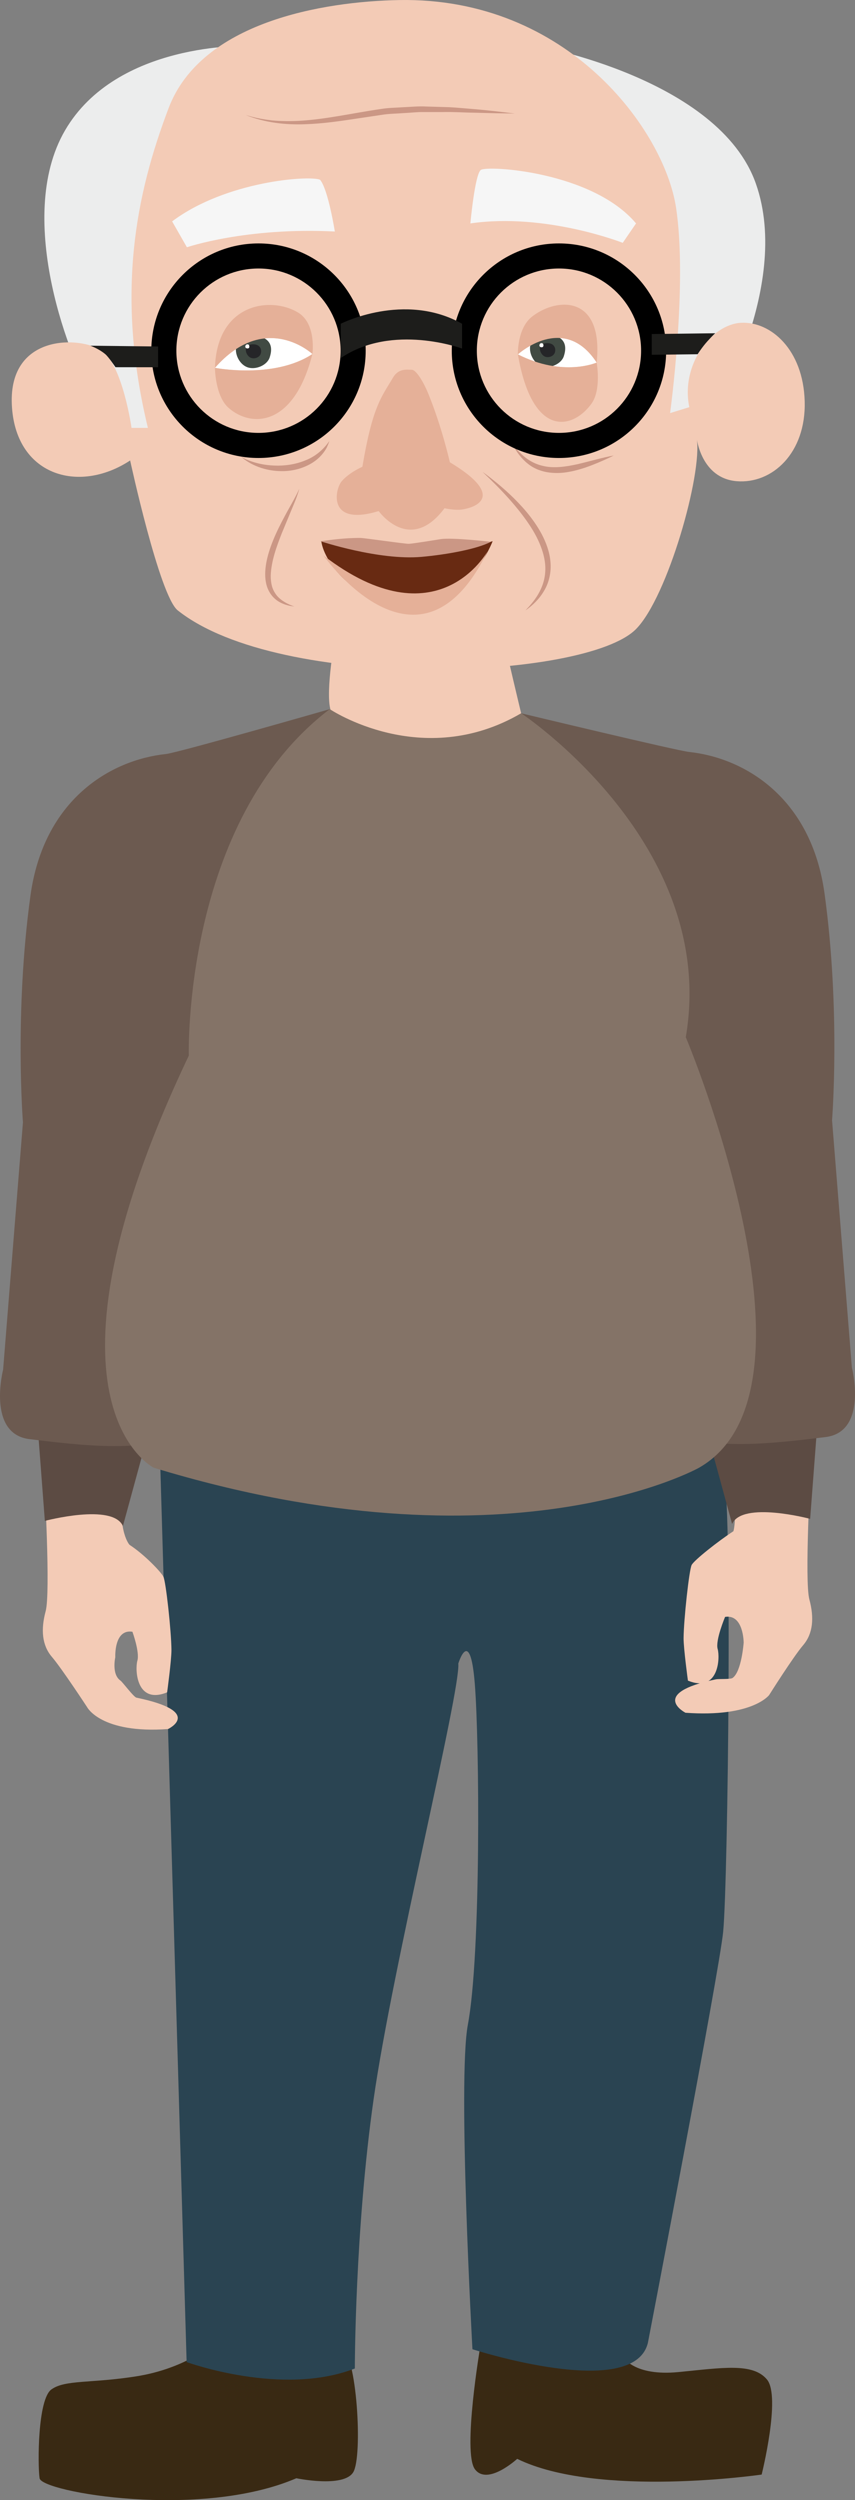 <?xml version="1.0" encoding="utf-8"?>
<!-- Generator: Adobe Illustrator 16.0.0, SVG Export Plug-In . SVG Version: 6.00 Build 0)  -->
<!DOCTYPE svg PUBLIC "-//W3C//DTD SVG 1.1//EN" "http://www.w3.org/Graphics/SVG/1.1/DTD/svg11.dtd">
<svg version="1.1" id="Layer_1" xmlns="http://www.w3.org/2000/svg" xmlns:xlink="http://www.w3.org/1999/xlink" x="0px" y="0px"
	 width="206.105px" height="602.189px" viewBox="0 0 206.105 602.189" enable-background="new 0 0 206.105 602.189"
	 xml:space="preserve">
<rect x="0" y="0" width="206.105" height="602.189" fill="#808080" stroke="none"/>
<g>
	<path fill="#392913" d="M150.316,567.833c0,0,2.604,4.532,13.188,3.514c10.582-1.021,17.975-2.311,21.385,1.794
		c3.406,4.104-1.284,22.889-1.284,22.889s-39.438,5.744-58.931-3.786c0,0-7.168,6.58-10.197,2.496
		c-3.028-4.087,1.302-29.604,1.302-29.604L150.316,567.833z"/>
	<path fill="#392913" d="M50.089,565.537c0,0-6.314,5.115-17.253,6.837c-10.935,1.723-17.115,0.77-20.441,3.147
		c-3.329,2.377-3.329,18.065-2.854,21.396c0.475,3.326,38.686,9.984,61.896,0c0,0,11.322,2.376,13.702-1.427
		c2.376-3.805,0.848-29.048-2.858-29.953C78.573,564.629,50.089,565.537,50.089,565.537"/>
	<g>
		<path fill="#2A4452" d="M38.108,335.036l6.881,233.896c0,0,22.967,8.394,40.547,1.549c0,0,0-33.123,4.535-64.918
			s20.979-98.257,20.41-104.881c0,0,2.839-9.274,3.972,4.857c1.136,14.13,1.505,65.23-1.666,82.103
			c-2.516,13.374,1.1,78.201,1.1,78.201s38.891,12.58,42.296-1.552c0,0,17.164-89.137,18.141-98.981
			c1.193-12.099,2.265-107.642,0-110.731c-2.27-3.092-6-20.139-6-20.139l-80.517,3.532L38.108,335.036z"/>
	</g>
	<path fill="#ECEDED" d="M129.435,11.066c0,0,43.859,7.845,52.774,33.163c8.915,25.317-11.411,57.767-11.411,57.767
		s-24.604,2.14-27.101,0C141.202,99.856,129.435,11.066,129.435,11.066"/>
	<path fill="#ECEDED" d="M59.544,11.066c0,0-31.379-1.07-43.859,20.326c-12.48,21.395,1.782,56.696,6.774,64.186
		c4.992,7.488,13.907,16.045,18.899,11.41C46.351,102.352,59.544,11.066,59.544,11.066"/>
	<path fill="#F3CBB6" d="M96.272,0.012C77.702,0.337,48.489,5.36,40.646,26.042c-7.847,20.683-12.838,44.573-4.992,77.022h-3.948
		c0,0-2.114-14.977-7.105-18.542C19.608,80.956,2.134,80.244,2.847,97.36c0.713,17.116,16.047,21.751,28.526,13.55
		c0,0,7.06,32.614,11.478,36.116c24.805,19.667,98.356,16.778,110.476,4.488c7.615-7.724,16.047-37.396,14.62-45.953
		c0,0,1.07,9.628,9.628,10.341c8.559,0.713,16.76-6.775,16.403-19.255c-0.356-12.48-8.201-19.256-15.333-18.899
		c-7.132,0.357-14.62,10.099-12.48,20.326l-4.636,1.426c0,0,4.278-31.022,1.426-49.564C160.103,31.393,136.923-0.702,96.272,0.012"
		/>
	<path fill="#F6F6F6" d="M113.389,53.813c0,0,1.068-11.696,2.496-12.865c1.427-1.17,26.857,0.301,37.44,12.865l-3.209,4.679
		C150.117,58.492,131.575,51.182,113.389,53.813"/>
	<path fill="#F6F6F6" d="M80.715,55.765c0,0-1.606-10.164-3.564-12.47c-2.505-1.091-22.627,0.264-35.659,10.029l3.565,6.235
		C45.056,59.56,59.319,54.68,80.715,55.765"/>
	<path fill="#682A12" d="M77.451,130.343c0,0,22.561,6.013,41.304,0c0,0-5.248,14.322-18.784,15.224
		C86.435,146.469,78.146,135.754,77.451,130.343"/>
	<path fill="#CB9785" d="M116.322,113.662c0,0,1.248,0.871,3.22,2.479c1.967,1.608,4.676,3.961,7.336,7.112
		c1.317,1.58,2.615,3.371,3.699,5.386c1.057,2.021,1.926,4.292,2.116,6.71c0.224,2.4-0.313,4.905-1.507,6.905
		c-1.166,2.025-2.818,3.598-4.523,4.771c0,0,0.168-0.181,0.492-0.535c0.336-0.337,0.803-0.872,1.375-1.594
		c0.557-0.73,1.214-1.66,1.771-2.854c0.568-1.181,1.033-2.635,1.132-4.304c0.254-3.352-1.174-7.421-3.921-11.474
		C124.784,122.187,120.921,117.994,116.322,113.662"/>
	<path fill="#CB9785" d="M72.148,117.724c0,0-0.298,1.226-1.079,3.153c-0.791,1.907-1.9,4.579-3.17,7.637
		c-1.183,3.045-2.516,6.566-2.637,10.127c-0.011,0.88,0.084,1.75,0.302,2.576c0.234,0.819,0.64,1.566,1.161,2.224
		c1.091,1.29,2.678,2.125,4.26,2.646c0,0-0.197-0.027-0.579-0.083c-0.39-0.039-0.953-0.158-1.69-0.393
		c-0.713-0.265-1.633-0.635-2.498-1.436c-0.877-0.771-1.665-1.98-2.027-3.481c-0.719-3.034,0.099-6.75,1.646-10.549
		c0.775-1.918,1.758-3.887,2.859-5.929C69.782,122.159,71.079,120.092,72.148,117.724"/>
	<path fill="#CB9785" d="M123.481,106.917c0,0,0.164,0.194,0.466,0.55c0.32,0.338,0.674,0.923,1.312,1.473
		c1.136,1.208,3.024,2.697,5.558,3.26c2.51,0.65,5.504,0.255,8.449-0.407c2.951-0.689,5.932-1.579,8.676-2.077
		c0,0-0.588,0.313-1.729,0.828c-1.141,0.519-2.814,1.28-5.07,2.061c-1.138,0.372-2.414,0.769-3.873,1.024
		c-1.444,0.29-3.096,0.407-4.849,0.188c-1.742-0.216-3.623-0.862-5.172-2.118C125.686,110.472,124.451,108.791,123.481,106.917"/>
	<path fill="#CB9785" d="M58.19,110.089c0,0,0.203,0.098,0.574,0.277c0.363,0.191,0.901,0.443,1.606,0.684
		c1.392,0.509,3.42,1.009,5.767,1.087c2.339,0.103,4.989-0.235,7.403-1.22c2.447-0.923,4.488-2.67,5.854-4.7
		c0,0-0.151,0.556-0.623,1.584c-0.529,0.979-1.529,2.42-3.396,3.617c-1.844,1.174-4.498,2.122-7.604,2.057
		C64.714,113.456,61.091,112.53,58.19,110.089"/>
	<path fill="#CB9785" d="M59.231,27.704c0,0,0.583,0.162,1.655,0.459c1.072,0.284,2.656,0.601,4.654,0.833
		c2.006,0.188,4.427,0.253,7.146,0.073c2.717-0.173,5.723-0.584,8.926-1.117c3.206-0.523,6.605-1.183,10.168-1.689
		c1.78-0.313,3.615-0.308,5.452-0.439c1.839-0.074,3.695-0.275,5.544-0.166c1.848,0.053,3.701,0.107,5.539,0.16
		c1.834,0.1,3.649,0.277,5.441,0.421c3.59,0.286,7.057,0.711,10.34,1.102c0,0-1.563-0.021-4.535-0.063
		c-1.484-0.038-3.32-0.084-5.49-0.139c-2.17-0.018-4.672-0.216-7.48-0.147c-1.401,0-2.885,0-4.442,0.001
		c-1.561-0.041-3.178,0.177-4.877,0.25c-1.695,0.141-3.48,0.12-5.304,0.43c-1.836,0.272-3.743,0.558-5.721,0.851
		c-3.959,0.598-8.231,1.262-12.821,1.405C68.862,30.084,63.918,29.585,59.231,27.704"/>
	<path fill="#F3CBB6" d="M80.454,155.637c0,0-2.594,14.977,0,16.64c2.599,1.663,16.354,9.984,28.996,9.508
		c12.646-0.474,16.176-9.984,16.176-9.984s-3.903-16.162-4.461-19.491C120.606,148.979,80.454,155.637,80.454,155.637"/>
	<g>
		<path fill="#FFFFFF" d="M124.841,85.355c0,0,11.102-10.112,18.991,1.973C143.832,87.328,135.757,90.905,124.841,85.355z"/>
		<g>
			<path fill="#414A43" d="M127.917,82.874c0.886-2.786,4.153-2.689,6.087-1.965c1.932,0.724,2.776,2.273,1.907,4.901
				c-0.643,1.938-3.475,3.078-5.409,2.353C128.569,87.439,127.298,84.82,127.917,82.874z"/>
			<path fill="#252528" d="M130.231,83.504c0.301-0.865,1.732-1.029,2.604-0.705c0.863,0.329,1.21,1.281,0.908,2.146
				c-0.307,0.867-1.469,1.292-2.338,0.964C130.541,85.585,129.93,84.369,130.231,83.504"/>
			<path fill="#FFFFFF" d="M130.93,83.478c-0.145,0.232-0.528,0.204-0.731,0.064c-0.203-0.144-0.221-0.433-0.078-0.667
				c0.146-0.231,0.479-0.294,0.684-0.151C131.003,82.864,131.076,83.246,130.93,83.478z"/>
		</g>
		<g>
			<path fill="#E5B098" d="M143.832,87.328c0,0,1.183,6.49-1.229,9.867c-0.122,0.17-0.248,0.337-0.377,0.5
				c-4.604,5.83-13.964,7.56-17.387-12.34C135.757,90.905,143.832,87.328,143.832,87.328z"/>
			<path fill="#E5B098" d="M128.294,76.229c6.119-4.733,17.235-5.089,15.538,11.099c-7.891-12.085-18.991-1.973-18.991-1.973
				S124.62,79.067,128.294,76.229z"/>
		</g>
	</g>
	<g>
		<path fill="#FFFFFF" d="M75.31,85.27c0,0-11.285-10.546-23.495,3.329C51.814,88.599,66.062,91.374,75.31,85.27z"/>
		<g>
			<path fill="#414A43" d="M57.016,83.159c0.886-2.785,4.156-2.688,6.087-1.961c1.937,0.723,2.774,2.27,1.906,4.899
				c-0.642,1.939-3.474,3.078-5.404,2.354C57.669,87.725,56.403,85.106,57.016,83.159z"/>
			<path fill="#252528" d="M59.331,83.791c0.308-0.867,1.732-1.03,2.607-0.706c0.866,0.326,1.207,1.28,0.904,2.146
				c-0.306,0.868-1.466,1.292-2.336,0.964C59.64,85.871,59.028,84.655,59.331,83.791"/>
			<path fill="#FFFFFF" d="M60.036,83.763c-0.148,0.232-0.538,0.202-0.738,0.064c-0.202-0.143-0.218-0.434-0.076-0.667
				c0.148-0.229,0.479-0.292,0.683-0.152C60.107,83.149,60.175,83.533,60.036,83.763z"/>
		</g>
		<g>
			<path fill="#E5B098" d="M75.31,85.27c-4.473,17.653-14.81,17.766-20.228,12.952c-3.25-2.89-3.269-9.623-3.269-9.623
				S66.062,91.374,75.31,85.27z"/>
			<path fill="#E5B098" d="M51.814,88.599c0.477-15.566,13.452-17.313,20.042-13.318c4.479,2.716,3.453,9.989,3.453,9.989
				S64.024,74.724,51.814,88.599z"/>
		</g>
	</g>
	<path fill="#E5B098" d="M82.368,115.917c-1.629,1.917-3.568,10.972,8.918,7.182c0,0,7.492,10.506,15.872-0.689
		c0,0,2.565,0.619,4.482,0.273c4.458-0.809,9.164-3.929-3.196-11.338c0,0-1.913-8.529-5.259-16.667
		c-1.006-2.447-2.821-5.63-3.934-5.616c-1.045,0.013-3.149-0.451-4.518,1.894c-2.665,4.563-4.902,6.679-7.373,21.466
		C87.362,112.419,84.165,113.803,82.368,115.917z"/>
	<g>
		<path fill="#F3CBB6" d="M195.405,354.147c0,0-1.497,26.675-0.3,31.096c1.191,4.422,0.896,8.22-1.491,11.011
			c-2.392,2.794-8.205,12.022-8.205,12.022s-4.046,5.425-20.175,4.263c0,0-9.036-4.654,7.358-8.057
			c0.664-0.137,3.479,0.036,3.991-0.317c2.191-1.516,2.685-8.508,2.685-8.508s0.004-6.908-4.477-6.21c0,0-2.392,5.646-1.792,7.736
			c0.597,2.095,0.299,10.645-7.169,7.619c0,0-1.062-7.786-1.046-10.235c0.035-4.502,1.344-16.458,1.944-17.623
			c0.595-1.161,6.479-5.805,10.064-8.131c0,0,0.984-2.566-0.211-13.036l6.274-5.117L195.405,354.147z"/>
		<path fill="#5C4B43" d="M195.294,365.837c0,0-16.328-4.347-18.814,1.236l-5.376-19.692l25.688-1.242L195.294,365.837z"/>
		<path fill="#6C5A50" d="M166.109,181.118c13.432,1.431,29.473,11.011,32.657,34.119c3.9,28.307,1.808,54.598,1.808,54.598
			l4.779,59.554c0,0,3.979,15.509-6.374,16.751c-10.354,1.239-31.646,4.129-36.425-2.696c-4.779-6.826-4.996-10.33-8.979-24.6
			c-3.98-14.27-3.186-89.951-3.186-89.951l-18.321-42.806l-6.443-14.286C125.626,171.8,163.146,180.803,166.109,181.118z"/>
	</g>
	<g>
		<path fill="#F3CBB6" d="M10.708,356.967c0,0,1.495,26.678,0.301,31.096c-1.194,4.421-0.896,8.222,1.494,11.01
			c2.39,2.792,8.519,12.149,8.519,12.149s3.354,6.404,19.483,5.242c0,0,8.777-4.164-7.614-7.563
			c-0.666-0.136-3.342-3.759-3.855-4.115c-2.189-1.516-1.244-5.617-1.244-5.617s-0.35-6.84,4.129-6.144c0,0,1.793,4.887,1.194,6.979
			c-0.597,2.095-0.296,10.645,7.173,7.618c0,0,1.062-7.785,1.041-10.234c-0.033-4.502-1.342-16.458-1.94-17.623
			c-0.597-1.161-4.58-5.346-8.164-7.672c0,0-2.888-3.028-1.693-13.495l-6.272-5.12L10.708,356.967z"/>
		<path fill="#5C4B43" d="M10.812,366.33c0,0,16.328-4.343,18.815,1.24l5.375-19.696l-25.688-1.238L10.812,366.33z"/>
		<path fill="#6C5A50" d="M40,181.614c-13.437,1.429-29.476,11.011-32.661,34.119c-3.901,28.306-1.807,54.598-1.807,54.598
			l-4.781,59.556c0,0-3.979,15.506,6.377,16.749c10.353,1.238,31.645,4.126,36.425-2.697c4.778-6.825,4.997-10.329,8.978-24.599
			c3.982-14.271,3.186-89.952,3.186-89.952l18.321-42.805l5.452-15.777C79.488,170.804,42.958,181.297,40,181.614z"/>
	</g>
	<path fill="#847367" d="M125.626,171.8c0,0,47.65,31.479,39.688,78.016c0,0,35.847,85.095,3.188,103.71
		c0,0-46.197,25.931-131.431,0c0,0-31.383-15.501,8.444-99.27c0,0-1.589-56.407,33.975-83.451
		C79.488,170.804,101.729,185.763,125.626,171.8z"/>
	<g>
		<path fill="#CB9785" d="M118.317,130.496c0,0-9.367-1.077-12.072-0.639c-0.92,0.148-6.764,1.099-7.695,1.127
			c-0.958,0.03-10.692-1.409-11.651-1.413c-4.234-0.021-7.386,0.533-9.708,0.771c0,0,14.136,4.693,24.394,3.788
			C107.736,133.585,115.108,132.225,118.317,130.496z"/>
		<path fill="#E5B098" d="M117.534,132.76c0,0-12.072,22.179-39.563,1.031C77.972,133.791,101.075,166.58,117.534,132.76z"/>
	</g>
	<path d="M134.743,58.632c-14.271,0-25.839,11.568-25.839,25.84c0,14.271,11.568,25.839,25.839,25.839
		c14.271,0,25.839-11.568,25.839-25.839C160.582,70.2,149.014,58.632,134.743,58.632z M134.743,104.269
		c-10.934,0-19.798-8.863-19.798-19.798c0-10.936,8.864-19.799,19.798-19.799c10.935,0,19.798,8.863,19.798,19.799
		C154.541,95.406,145.677,104.269,134.743,104.269z"/>
	<path d="M62.313,58.632c-14.271,0-25.839,11.568-25.839,25.84c0,14.271,11.567,25.839,25.839,25.839
		c14.271,0,25.839-11.568,25.839-25.839C88.152,70.2,76.584,58.632,62.313,58.632z M62.313,104.269
		c-10.935,0-19.798-8.863-19.798-19.798c0-10.936,8.863-19.799,19.798-19.799c10.934,0,19.798,8.863,19.798,19.799
		C82.111,95.406,73.247,104.269,62.313,104.269z"/>
	<path fill="#1D1D1B" d="M82.142,77.981c0,0,15.334-7.81,29.239,0v5.973c0,0-16.76-6.201-29.239,2.297V77.981z"/>
	<path fill="#1D1D1B" d="M27.842,88.446l10.264,0.012v-5l-16.327-0.189c0,0,1.976,0.681,3.611,2.044
		C26.153,85.949,27.842,88.446,27.842,88.446z"/>
	<path fill="#1D1D1B" d="M168.171,85.32l-11.065,0.137v-5l15.317-0.188c0,0-0.465,0.349-1.894,1.927
		C169.267,83.592,168.171,85.32,168.171,85.32z"/>
</g>
<g display="none">
	<path display="inline" fill="#9E9E9E" d="M33.23,24.796c-10.153,8.788-16.217,25.75-12.128,46.788
		c4.084,21.029,18.32,58.098-19.171,57.406c0,0,18.716,18.462,34.597,11.281c0,0-11.374,23.703-28,24.032
		c0,0,31.649,25.459,53.433,1.275c0,0,5.592,9.554,19.685,15.927c11.901,5.386,44.95,2.365,56.037-14.117
		c0,0,30.374,21.11,53.544,8.557c0,0-26.789-9.753-26.124-24.65c0,0,36.678-2.446,42.114-17.402c0,0-25.621-1.313-25.184-21.966
		c0.446-20.654,15.611-46.346-9.944-81.626C146.531-4.976,87.369-9.398,65.125,16.762C65.125,16.762,43.381,16.012,33.23,24.796z"/>
	<path display="inline" fill="#F3CBB6" d="M162.438,322.753v-87.98c0-12.462-10.647-22.563-22.565-22.563
		c-32.028,0-21.494-37.077-21.494-37.077H84.617c0,0,9.328,37.077-21.495,37.077c-13.442,0-22.564,10.101-22.564,22.563v87.98
		c0,9.401,5.754,17.452,13.93,20.846c-6.469,10.14-10.272,22.458-10.272,35.756c-0.087,1.831,0.02,3.945,0.288,6.289
		c0.399,4.37,1.213,8.606,2.393,12.668c7.555,31.078,28.318,78.29,28.318,78.29c-9.426,19.447,10.864,85.759,10.864,85.759
		l-29.331,26.683c-4.047,2.34-7.638,4.305-7.638,6.725c0,2.421,0.004,6.948,6.21,6.948l0.101-0.02v0.02
		c10.672,0,45.472-18.236,45.472-18.236s33.097,17.73,45.812,18.21l0.136,0.026c0.064,0,0.119-0.01,0.188-0.012
		c0.065,0.002,0.14,0.012,0.205,0.012v-0.022c5.797-0.195,5.813-4.559,5.813-6.928c0-2.42-2.979-4.598-7.168-6.696l-30.086-26.352
		c0,0,19.287-64.844,10.774-86.118c0,0,34.798-74.684,32.216-97.247c0-13.296-3.807-25.616-10.273-35.754
		C156.685,340.205,162.438,332.154,162.438,322.753z"/>
	<path display="inline" fill="#E5B098" d="M89.843,213.954c0.407,0.276,0.798,0.659,1.168,1.17
		c7.526,10.524,15.577,4.568,23.076-2.962c-0.515-7.471-0.675-17.178-0.19-29.833l-24.988,3.612
		C88.909,185.942,90.916,200.132,89.843,213.954z"/>
	<path display="inline" fill="#F3CBB6" d="M165.656,100.829c0,32.73-13.848,69.354-39.115,81.067
		c-8.66,4.014-14.659,10.102-23.726,10.102c-9.072,0-14.562-6.256-23.479-9.667c-24.351-9.307-39.365-48.773-39.365-81.502
		c0-44.31,4.887-80.23,62.844-80.23C165.656,20.599,165.656,56.518,165.656,100.829z"/>
	<path display="inline" fill="none" stroke="#A3897A" stroke-width="1.67" stroke-miterlimit="10" d="M58.744,242.598l3.079,6.686
		c0,0-13.769,16.408-3.079,29.78l9.85,35.254l-14.108,29.278"/>
	<path display="inline" fill="none" stroke="#A3897A" stroke-width="1.67" stroke-miterlimit="10" d="M143.435,242.598
		l-3.08,6.686c0,0,13.769,16.408,3.08,29.78l-9.854,35.254l14.107,29.278"/>
	<g display="inline">
		<polyline fill="none" stroke="#A3897A" stroke-width="1.67" stroke-miterlimit="10" points="85.694,387.254 100.89,398.195 
			114.696,387.254 		"/>
		
			<line fill="none" stroke="#A3897A" stroke-width="1.67" stroke-miterlimit="10" x1="100.89" y1="584.479" x2="100.89" y2="398.195"/>
	</g>
	
		<ellipse display="inline" fill="none" stroke="#A3897A" stroke-width="1.67" stroke-miterlimit="10" cx="100.89" cy="339.238" rx="2.188" ry="4.359"/>
	<path display="inline" fill="#F1D2AD" d="M139.513,293.095l-5.933,21.223L139.513,293.095z"/>
	<path display="inline" fill="#F1D2AD" d="M148.667,343.87l5.148,10.079C152.368,350.408,150.663,347.03,148.667,343.87z"/>
	<path display="inline" fill="#F1D2AD" d="M148.667,343.87l-0.143-0.281c-0.006,0.004-0.008,0.008-0.017,0.01
		C148.565,343.686,148.614,343.784,148.667,343.87z"/>
	<path display="inline" fill="#F1D2AD" d="M153.985,354.286l-0.17-0.337c0.047,0.115,0.097,0.229,0.141,0.345
		C153.961,354.294,153.985,354.286,153.985,354.286z"/>
	<path display="inline" fill="#F1D2AD" d="M54.168,343.452l-3.565,7.197c0.005,0.004,0.011,0.004,0.018,0.008
		c1.159-2.449,2.436-4.814,3.868-7.059C54.377,343.552,54.273,343.499,54.168,343.452z"/>
	<path display="inline" fill="#F1D2AD" d="M68.595,314.318l-14.427,29.134c0.106,0.047,0.209,0.103,0.32,0.146L68.595,314.318z"/>
	<path display="inline" fill="#FEFBED" d="M148.565,343.686"/>
	<g display="inline">
		<path fill="none" d="M82.99,290.96c1.073,0.139,2.19,0.243,3.284,0.358C85.18,291.203,84.063,291.099,82.99,290.96z"/>
		<path fill="none" d="M50.796,258.378c0.036-0.076,0.076-0.146,0.113-0.219c-0.028,0.055-0.058,0.105-0.084,0.158
			C50.814,258.336,50.807,258.359,50.796,258.378z"/>
		<path fill="none" d="M54.985,251.832c-0.018,0.023-0.033,0.041-0.051,0.063C54.95,251.872,54.967,251.855,54.985,251.832z"/>
		<path fill="none" d="M89.53,291.669c1.386,0.122,2.818,0.196,4.237,0.284C92.348,291.865,90.916,291.791,89.53,291.669z"/>
		<path fill="none" d="M96.345,292.121c2.316,0.104,4.669,0.158,7.062,0.158C101.015,292.279,98.661,292.225,96.345,292.121z"/>
		<path fill="none" d="M51.989,256.158c-0.064,0.108-0.125,0.216-0.188,0.327C51.863,256.376,51.925,256.265,51.989,256.158z"/>
		<path fill="none" d="M56.299,250.296c0.007-0.008,0.015-0.018,0.022-0.025c-0.011,0.013-0.034,0.04-0.045,0.053
			C56.282,250.315,56.292,250.304,56.299,250.296z"/>
		<path fill="none" d="M54.229,284.7c0.061,0.019,0.126,0.034,0.185,0.053c0.171,0.013,0.345,0.124,0.516,0.152
			C54.704,284.836,54.455,284.768,54.229,284.7z"/>
		<path fill="none" d="M50.041,260.062c0-0.002,0.002-0.003,0.004-0.007c0.007-0.02,0.017-0.039,0.023-0.058
			C50.06,260.02,50.049,260.039,50.041,260.062z"/>
		<path fill="none" d="M56.695,249.871c-0.012,0.014-0.168,0.174-0.375,0.4h0.001C56.527,250.045,56.683,249.883,56.695,249.871z"/>
		<path fill="none" d="M159.188,271.974c-0.07,0.261-0.164,0.522-0.251,0.783c0.053-0.143,0.121-0.286,0.168-0.429
			C159.141,272.209,159.154,272.092,159.188,271.974z"/>
		<path fill="none" d="M159.672,269.565c-0.059,0.517-0.167,1.033-0.281,1.551c0.071-0.315,0.173-0.633,0.223-0.948
			C159.645,269.967,159.651,269.767,159.672,269.565z"/>
		<path fill="none" d="M159.768,267.211c-0.005-0.153,0.009-0.313,0-0.464c-0.009-0.182-0.045-0.359-0.058-0.539
			C159.734,266.542,159.761,266.874,159.768,267.211z"/>
		<path fill="none" d="M159.694,269.334c0.022-0.255,0.061-0.512,0.074-0.768c0.013-0.232-0.005-0.458,0-0.691
			C159.761,268.362,159.743,268.847,159.694,269.334z"/>
		<path fill="none" d="M159.57,264.949c-0.034-0.238-0.069-0.475-0.114-0.709C159.497,264.476,159.536,264.712,159.57,264.949z"/>
		<path fill="none" d="M76.74,290.04c0.816,0.136,1.665,0.247,2.495,0.37C78.406,290.285,77.555,290.176,76.74,290.04z"/>
		<path fill="none" d="M65.187,287.689c0.354,0.088,0.729,0.165,1.087,0.246C65.916,287.854,65.541,287.776,65.187,287.689z"/>
		<path fill="none" d="M70.802,288.937c0.575,0.118,1.181,0.218,1.765,0.333C71.982,289.155,71.377,289.055,70.802,288.937z"/>
		<path fill="none" d="M59.909,286.342c0.152,0.041,0.315,0.081,0.469,0.12C60.226,286.423,60.061,286.383,59.909,286.342z"/>
		<path fill="#FEFBED" d="M176.296,233.794c-0.04-0.692-0.034-1.376-0.148-2.048c-0.389-2.29-1.162-4.466-2.332-6.483
			c-0.321-0.551-0.641-1.097-1.014-1.622c-1.382-1.968-3.107-3.745-5.104-5.285c-0.57-0.44-1.149-0.861-1.753-1.261
			c-4.669-3.054-10.455-4.885-16.532-4.885c-0.691,0-1.325-0.04-1.983-0.064l-9.376-0.034c-34.328,37.899-69.192,0.096-69.192,0.096
			h-7.452c-1.322,0-2.691,0.098-4.161,0.098c-7.242,0-13.423,1.995-18.058,5.36c-0.582,0.424-1.146,0.84-1.675,1.303
			c-1.911,1.664-3.473,3.578-4.668,5.687c-0.314,0.554-0.61,1.108-0.87,1.683c-0.977,2.159-1.51,4.48-1.688,6.915
			c-0.036,0.505-0.031,1.004-0.031,1.521v0.584v7.782v2.152v3.791v1.765v2.228v2.153v2.646v1.823v3.314v2.152v0.53v1.036v1.828
			v4.387v2.155v0.381v1.946v5.455v1.452v0.701v1.13v6.653v0.281c0-0.053,0.132-0.087,0.218-0.138c3.65,1.934,13.938,7,28.764,11.167
			l0.7,2.112l2.707,8.079c0,0-0.13,0.216-0.347,0.58c-0.226,0.382-0.549,0.93-0.97,1.648c-0.966,1.641-2.389,4.069-4.038,6.897
			c-0.312,0.531-0.631,1.084-0.958,1.646c-1.246,2.143-2.582,4.452-3.92,6.778c-0.315,0.55-0.628,1.097-0.939,1.646
			c-1.313,2.288-2.603,4.557-3.781,6.668c-0.318,0.562-0.623,1.114-0.924,1.647c-2.422,4.364-4.229,7.794-4.533,8.826
			c56.256,24.024,121.563,4.346,124.086,3.641c-1.063-2.141-3.941-7.166-7.322-12.948c-0.318-0.542-0.643-1.093-0.97-1.648
			c-1.248-2.123-2.534-4.313-3.824-6.484c-0.321-0.55-0.649-1.097-0.974-1.645c-1.37-2.305-2.706-4.556-3.944-6.631
			c-0.338-0.564-0.667-1.112-0.989-1.648c-1.665-2.796-3.094-5.173-4.055-6.775c-0.436-0.729-0.771-1.281-0.997-1.655
			c-0.201-0.344-0.325-0.542-0.325-0.542l2.861-8.194l0.753-2.157c9.142-2.771,18.492-6.575,27.933-11.649
			c-0.935-0.333-2.156-0.729-3.56-1.109c2.049,0.287,3.989,0.83,5.661,1.749c0.104-0.052-0.14-0.005-0.047-0.052l0.032-6.742v-1.132
			v-0.701v-1.45v-5.458v-1.944v-0.381v-2.154v-4.388v-1.828v-1.036v-0.53v-2.152v-3.314v-1.823v-2.646v-2.153v-2.227v-1.766v-3.791
			v-2.152L176.296,233.794z M54.229,284.7c0.226,0.068,0.475,0.136,0.701,0.206c-0.169-0.028-0.344-0.139-0.516-0.152
			C54.356,284.734,54.29,284.719,54.229,284.7z M50.041,260.062c0.008-0.022,0.02-0.042,0.027-0.065
			c-0.008,0.019-0.017,0.039-0.023,0.058C50.043,260.059,50.041,260.06,50.041,260.062z M56.695,249.871
			c-0.012,0.014-0.168,0.174-0.374,0.4H56.32c-0.007,0.008-0.016,0.019-0.022,0.025c-0.006,0.008-0.017,0.019-0.022,0.027
			c0.011-0.013,0.033-0.04,0.045-0.053C56.527,250.045,56.683,249.883,56.695,249.871z M54.933,251.894
			c0.018-0.022,0.033-0.04,0.051-0.063C54.967,251.855,54.95,251.872,54.933,251.894z M51.801,256.485
			c0.063-0.111,0.124-0.219,0.188-0.327C51.925,256.265,51.863,256.376,51.801,256.485z M50.796,258.378
			c0.011-0.019,0.019-0.042,0.028-0.062c0.027-0.053,0.057-0.104,0.084-0.158C50.872,258.232,50.832,258.301,50.796,258.378z
			 M103.407,292.279c-2.392,0-4.747-0.056-7.063-0.158C98.661,292.225,101.015,292.279,103.407,292.279z M93.767,291.953
			c-1.419-0.088-2.851-0.16-4.237-0.284C90.916,291.791,92.348,291.865,93.767,291.953z M86.274,291.322
			c-1.094-0.118-2.21-0.222-3.284-0.359C84.063,291.099,85.18,291.203,86.274,291.322z M79.236,290.41
			c-0.83-0.123-1.679-0.234-2.495-0.37C77.555,290.176,78.406,290.285,79.236,290.41z M72.567,289.27
			c-0.584-0.113-1.19-0.213-1.765-0.333C71.377,289.055,71.982,289.155,72.567,289.27z M66.275,287.935
			c-0.358-0.081-0.734-0.158-1.087-0.246C65.541,287.776,65.916,287.854,66.275,287.935z M60.378,286.462
			c-0.153-0.039-0.317-0.079-0.469-0.12C60.061,286.383,60.226,286.423,60.378,286.462z M159.188,271.974
			c-0.034,0.118-0.047,0.235-0.083,0.354c-0.047,0.143-0.115,0.286-0.168,0.429C159.024,272.495,159.118,272.235,159.188,271.974z
			 M159.672,269.565c-0.022,0.203-0.026,0.402-0.059,0.604c-0.05,0.314-0.151,0.632-0.223,0.948
			C159.505,270.598,159.613,270.081,159.672,269.565z M159.694,269.334c0.049-0.487,0.067-0.973,0.074-1.459
			c-0.005,0.232,0.013,0.458,0,0.691C159.755,268.823,159.717,269.078,159.694,269.334z M159.768,267.211
			c-0.007-0.337-0.034-0.668-0.058-1.002c0.013,0.179,0.049,0.356,0.058,0.539C159.777,266.898,159.763,267.058,159.768,267.211z
			 M159.456,264.24c0.045,0.235,0.08,0.472,0.114,0.709C159.536,264.712,159.497,264.476,159.456,264.24z"/>
	</g>
	<g display="inline">
		<g>
			<path fill="#6A7994" d="M102.601,398.195l-18.25-10.941L102.601,398.195l16.576-10.941L102.601,398.195V540.04h24.972
				c5.813-20.816,12.146-50.356,5.863-63.44c0,0,41.783-74.682,38.681-97.245c0-8.921-2.098-17.382-5.796-25.059
				c-0.742,0.227-67.829,20.386-124.085-3.639c-4.895,8.599-7.692,18.344-7.692,28.697c-0.106,1.831,0.023,3.945,0.345,6.289
				c0.48,4.37,1.459,8.606,2.875,12.668c9.071,31.078,34.001,78.29,34.001,78.29c-7.038,12.102-0.272,42.319,5.846,63.438h24.99
				V398.195z"/>
			<path fill="#91A7CB" d="M102.601,553.487h20.963c1.176-3.697,2.577-8.312,4.009-13.447h-24.972V553.487z"/>
			<path fill="#91A7CB" d="M102.601,553.487V540.04h-24.99c1.496,5.153,2.954,9.774,4.158,13.447H102.601z"/>
		</g>
		<polygon fill="#4A5871" points="118.204,387.971 116.845,386.54 100.914,397.053 83.336,386.514 82.059,387.995 99.851,398.662 
			99.851,553.481 102.039,553.481 102.039,398.637 		"/>
	</g>
	<g display="inline">
		<path fill="#B64F4A" d="M81.263,155.799c0,0,8.102,2.079,13.298,0c0,0,9.35-2.309,17.867,0.923c0,0,8.31,0.861,12.467-0.862
			c0,0-5.818,21.131-21.816,20.714C103.079,176.574,87.683,177.449,81.263,155.799z"/>
		<path fill="#F5F6F6" d="M85.285,158.275c0,0,19.322,5.402,34.935,0c0,0-0.623,10.18-17.142,10.803
			C103.079,169.077,88.609,169.077,85.285,158.275z"/>
	</g>
	<path display="inline" fill="#9E1F63" d="M82.835,570.901c3.912,0,8.887-0.729,17.941-3.71v-5.768
		c-6.747,2.223-12.233,3.449-15.157,3.799c2.663-2.292,2.693-7.482,2.146-11.735h-6.018c0.355,2.81,0.373,6.662-0.114,7.687
		l-30.787,25.522c-1.47,0.833-6.577,3.515-6.577,8.527c-0.007-0.003-0.012-0.007-0.012-0.009l-0.003,1.938v3.363
		c0,0,1.229,3.813,7.339,3.813c0.3,0,0.604-0.008,0.921-0.025c6.399-0.351,18.233-4.69,48.262-18.056v-8.185
		c-3.956,1.761-8.156,3.617-12.374,5.456c-0.722-4.888-3.218-8.206-6.588-10.479c-1.183-0.799-2.417-1.339-3.62-1.706l1.023-0.847
		C80.167,570.742,81.35,570.901,82.835,570.901z M65.4,581.913c1.863,0.156,5.643,2.141,6.838,8.438
		c-1.573,0.64-3.087,1.237-4.558,1.81c-0.308-2.23-1.68-3.791-3.398-5.259c-0.879-0.747-1.854-1.302-2.837-1.712L65.4,581.913z
		 M52.043,597.024c-0.581,0.025-1.262-0.034-1.978-0.14c-0.087-2.523,2.663-4.88,4.01-5.599l2.121-1.757
		c1.757,0.108,5.56,1.545,5.684,4.798C57.457,595.902,53.958,596.918,52.043,597.024z M78.366,577.485
		c1.997,1.371,4.175,4.436,4.441,8.449c-1.487,0.636-2.964,1.262-4.426,1.875c-1.009-5.723-4.597-8.6-7.874-10.118l2.668-2.079
		C74.373,575.512,76.224,576.018,78.366,577.485z"/>
	<path display="inline" fill="#9E1F63" d="M123.135,570.487l1.022,0.847c-1.204,0.367-2.438,0.905-3.621,1.706
		c-3.366,2.273-5.863,5.592-6.584,10.479c-4.22-1.839-8.417-3.695-12.381-5.456v8.185c30.034,13.365,41.869,17.705,48.268,18.056
		c0.314,0.02,0.618,0.025,0.923,0.025c6.105,0,7.34-3.813,7.34-3.813v-3.363l-0.002-1.938c-0.008,0.002-0.019,0.006-0.019,0.006
		c-0.004-5.01-5.113-7.691-6.574-8.524l-30.793-25.525c-0.486-1.021-0.469-4.874-0.109-7.684h-6.022
		c-0.547,4.251-0.519,9.443,2.149,11.733c-2.927-0.348-8.414-1.574-15.161-3.797v5.768c9.06,2.979,14.034,3.706,17.941,3.706
		C121.003,570.901,122.185,570.742,123.135,570.487z M140.908,585.187c-0.982,0.412-1.963,0.967-2.837,1.714
		c-1.724,1.468-3.097,3.028-3.401,5.259c-1.469-0.574-2.982-1.172-4.555-1.81c1.194-6.301,4.974-8.284,6.833-8.439L140.908,585.187z
		 M140.469,594.33c0.123-3.256,3.93-4.692,5.687-4.801l2.124,1.757c1.346,0.721,4.098,3.077,4.006,5.601
		c-0.706,0.105-1.396,0.165-1.977,0.138C148.388,596.918,144.895,595.902,140.469,594.33z M129.175,575.612l2.669,2.079
		c-3.278,1.519-6.864,4.394-7.878,10.118c-1.456-0.613-2.935-1.239-4.423-1.875c0.267-4.014,2.442-7.078,4.441-8.449
		C126.127,576.018,127.979,575.512,129.175,575.612z"/>
	<g display="inline">
		<path fill="#3C2517" d="M144.718,84.087c7.688,0.632,11.112,2.433,12.003,2.921c5.44,2.986,8.351,7.463,9.651,9.834
			c-9.192-8.791-17.231-9.986-20.734-10.184c-3.446-0.193-10.148,0.146-17.354,2.538c-4.897,1.627-10.305,4.292-11.305,2.894
			c-0.32-0.446-0.067-1.131,0.045-1.434C118.917,85.694,132.687,83.1,144.718,84.087z"/>
		<path fill="#939598" d="M64.432,84.087c-7.688,0.632-11.112,2.433-12.003,2.921c-5.44,2.986-8.348,7.463-9.651,9.834
			c9.192-8.791,17.23-9.986,20.735-10.184c3.446-0.193,10.148,0.146,17.352,2.538c4.899,1.627,10.307,4.292,11.309,2.894
			c0.317-0.446,0.068-1.131-0.048-1.434C90.234,85.694,76.464,83.1,64.432,84.087z"/>
	</g>
	<path display="inline" fill="#F3CBB6" d="M163.393,104.89c-5.201,8.969-5.698,25.994-1.409,30.139
		c4.29,4.145,11.982,0.239,17.187-8.729c5.2-8.964,4.87-20.532,0.582-24.678C175.465,97.477,168.594,95.928,163.393,104.89z"/>
	<path display="inline" fill="#F3CBB6" d="M45.391,106.714c5.2,8.968,5.697,25.995,1.409,30.138
		c-4.292,4.144-11.985,0.24-17.189-8.73c-5.202-8.966-4.869-20.533-0.58-24.678C33.316,99.301,40.187,97.749,45.391,106.714z"/>
	<polygon display="inline" fill="#CB9785" points="161.64,107.345 161.566,105.91 155.212,107.678 	"/>
	<path display="inline" fill="#B0B0B0" d="M170.249,56.854c4.387,10.703,3.756,21.361,3.756,21.393l0,0
		c0,7.676-1.528,18.138-7.633,27.585c0.178-1.345-46.72-12.805-59.566-18.307C90.8,80.671,83.798,70.305,79.723,65.084
		c-1.877,12.747-6.937,18.102-11.251,20.688c-7.342,4.398-14.614,2.583-20.287,8.148c-4.342,4.258-4.951,10.241-4.82,14.516
		c-2.806-4.489-15.246-25.474-7.369-49.701c8.788-27.034,38.438-44.501,68.276-44.195C138.231,14.888,162.651,38.308,170.249,56.854
		z"/>
	<g display="inline">
		<path fill="#F8FCFA" d="M153.497,108.274c0,0-9.241,9.146-16.091,9.146c-6.846,0-14.994-6.95-14.994-6.95
			s8.24-10.569,15.085-10.569C144.344,99.901,153.497,108.274,153.497,108.274z"/>
		<circle fill="#8B5E3C" cx="137.407" cy="109.306" r="6.757"/>
		<path d="M140.429,109.305c0,1.669-1.356,3.023-3.022,3.023c-1.671,0-3.025-1.354-3.025-3.023c0-1.671,1.354-3.023,3.025-3.023
			C139.073,106.282,140.429,107.635,140.429,109.305z"/>
		<circle fill="#F8FCFA" cx="140.297" cy="107.722" r="1.889"/>
	</g>
	<g display="inline">
		<path fill="#F8FCFA" d="M55.577,109.305c0,0,9.651,10.02,16.497,10.02c6.85,0,14.879-8.353,14.879-8.353
			s-8.313-9.712-15.162-9.712C64.944,101.26,55.577,109.305,55.577,109.305z"/>
		<circle fill="#8B5E3C" cx="71.882" cy="110.663" r="6.757"/>
		<circle cx="71.882" cy="110.663" r="3.021"/>
		<circle fill="#F8FCFA" cx="73.965" cy="108.274" r="1.89"/>
	</g>
	<polygon display="inline" fill="#CB9785" points="161.155,112.543 161.635,111.191 155.572,109.031 	"/>
	<polygon display="inline" fill="#CB9785" points="47.43,108.783 47.505,107.349 53.861,109.115 	"/>
	<polygon display="inline" fill="#CB9785" points="47.918,113.98 47.436,112.628 53.501,110.47 	"/>
	<path display="inline" fill="#CB9785" d="M123.76,150.569c3.92-0.192,7.203,2.156,7.366,5.261c0,0-1.218-1.85-2.982-3.046
		C127.125,152.097,123.76,150.569,123.76,150.569z"/>
	<path display="inline" fill="#CB9785" d="M82.267,150.569c-3.919-0.192-7.201,2.156-7.366,5.261c0,0,1.218-1.85,2.984-3.046
		C78.902,152.097,82.267,150.569,82.267,150.569z"/>
	<path display="inline" fill="none" stroke="#BCBEC0" stroke-width="1.67" stroke-miterlimit="10" d="M88.98,47.976
		c0,21.82,34.41,39.479,76.932,39.479"/>
	<path display="inline" fill="none" stroke="#BCBEC0" stroke-width="1.67" stroke-miterlimit="10" d="M98.596,36.437
		c0,21.316,28.554,38.566,63.842,38.566"/>
	<path display="inline" fill="none" stroke="#BCBEC0" stroke-width="1.67" stroke-miterlimit="10" d="M68.862,49.494
		c0,17.96-11.663,32.495-26.076,32.495"/>
	<path display="inline" fill="none" stroke="#BCBEC0" stroke-width="1.67" stroke-miterlimit="10" d="M55.823,47.976
		c0,12.589-7.09,22.775-15.854,22.775"/>
	<path display="inline" fill="#CB9785" d="M103.692,180.339c-1.932,0.013-3.317-0.131-4.76,0.205
		c-2.549,0.591-4.518,1.812-4.518,1.812c3.404-3.625,7.023-4.235,10.831-3.24c1.973,0.517,5.862,1.929,6.198,3.277
		C111.444,182.392,106.069,180.32,103.692,180.339z"/>
	<path display="inline" fill="#CB9785" d="M157.92,129.947c0,0,0.028,0.748,0.07,1.994c0.049,0.633-0.057,1.378-0.131,2.228
		c-0.042,0.86-0.276,1.78-0.514,2.776c-0.096,0.502-0.279,0.999-0.481,1.5c-0.198,0.502-0.386,1.023-0.618,1.535
		c-0.569,0.968-1.066,2.031-1.848,2.9c-1.381,1.878-3.33,3.237-5.113,4.186c0,0,0.308-0.395,0.92-1.067
		c0.641-0.636,1.46-1.686,2.483-2.989C154.659,140.322,156.888,136.132,157.92,129.947"/>
	<path display="inline" fill="#CB9785" d="M47.774,126.448c0,0,0.017,0.181,0.047,0.504c0.025,0.325,0.069,0.801,0.153,1.386
		c0.155,1.17,0.437,2.802,0.992,4.574c0.541,1.777,1.4,3.673,2.61,5.324c1.205,1.657,2.811,2.984,4.5,3.959
		c0.073-0.076-2.057,0.082-4.735-2.276c-1.28-1.179-2.552-3.005-3.241-5.365C47.384,132.219,47.2,129.388,47.774,126.448"/>
	<path display="inline" fill="#E5B098" d="M92.52,142.123c-1.259,1.646-0.808,5.646,6.086,4.684c0,0,4.774,7.232,10.422-0.265
		c0,0,13.853-2.345,0.988-7.5c0,0-3.688-21.565-6.563-21.62c-3.656-0.073-5.461,12.069-7.281,22.081
		C96.174,139.502,93.222,141.203,92.52,142.123z"/>
	<path display="inline" fill="#D39785" d="M55.577,109.305c0,0,14.304,27.378,31.376,1.667
		C72.074,126.177,55.577,109.305,55.577,109.305z"/>
	<path display="inline" fill="#D39785" d="M153.644,108.662c0,0-13.348,25.768-31.378,1.667
		C139.252,124.094,153.644,108.662,153.644,108.662z"/>
	<path display="inline" fill="#E5B098" d="M80.67,102.548c-7.623-4.218-17.495-6.332-25.093,6.756
		c21.451-10.429,31.376,1.667,31.376,1.667S86.088,105.543,80.67,102.548z"/>
	<path display="inline" fill="#E5B098" d="M129.004,101.308c7.621-4.216,16.896-6.121,24.495,6.966
		c-21.452-10.428-30.776,1.458-30.776,1.458S123.585,104.306,129.004,101.308z"/>
	<path display="inline" fill="#AA1E2E" d="M155.08,89.424h-32.118c-7.339,0-13.308,5.967-13.308,13.304v0.869
		c-4.213-0.857-8.056-0.503-10.776,0.044v-0.913c0-7.336-5.967-13.304-13.305-13.304H53.455c-7.335,0-13.306,5.967-13.306,13.304
		v15.487c0,7.335,5.971,13.304,13.306,13.304h32.119c7.337,0,13.305-5.969,13.305-13.304v-7.266
		c2.062-0.561,6.29-1.343,10.776-0.024v7.291c0,7.335,5.97,13.304,13.307,13.304h32.12c7.338,0,13.305-5.969,13.305-13.304v-15.486
		C168.385,95.391,162.418,89.424,155.08,89.424z M93.538,118.215c0,4.389-3.573,7.961-7.964,7.961H53.455
		c-4.391,0-7.963-3.573-7.963-7.961v-15.486c0-4.39,3.573-7.963,7.963-7.963h32.119c4.39,0,7.964,3.573,7.964,7.963V118.215z
		 M163.042,118.215c0,4.389-3.571,7.961-7.962,7.961h-32.118c-4.392,0-7.964-3.573-7.964-7.961v-15.486
		c0-4.39,3.572-7.963,7.964-7.963h32.118c4.391,0,7.962,3.573,7.962,7.963V118.215z"/>
	<path display="inline" fill="#FDB515" d="M105.334,260.062c-0.843,0-1.699-0.034-2.568-0.105
		c-29.889-2.383-33.833-46.404-33.905-48.177l5.097-1.6c0.017,0.384,4.452,42.069,29.265,44.047
		c11.016,0.881,16.731-5.087,19.582-10.249c5.45-9.859,8.271-26.289,8.321-32.915l5.423,0.997c0,11.269-1.952,22.471-8.712,34.7
		C123.057,255.403,115.131,260.062,105.334,260.062z"/>
</g>
</svg>
